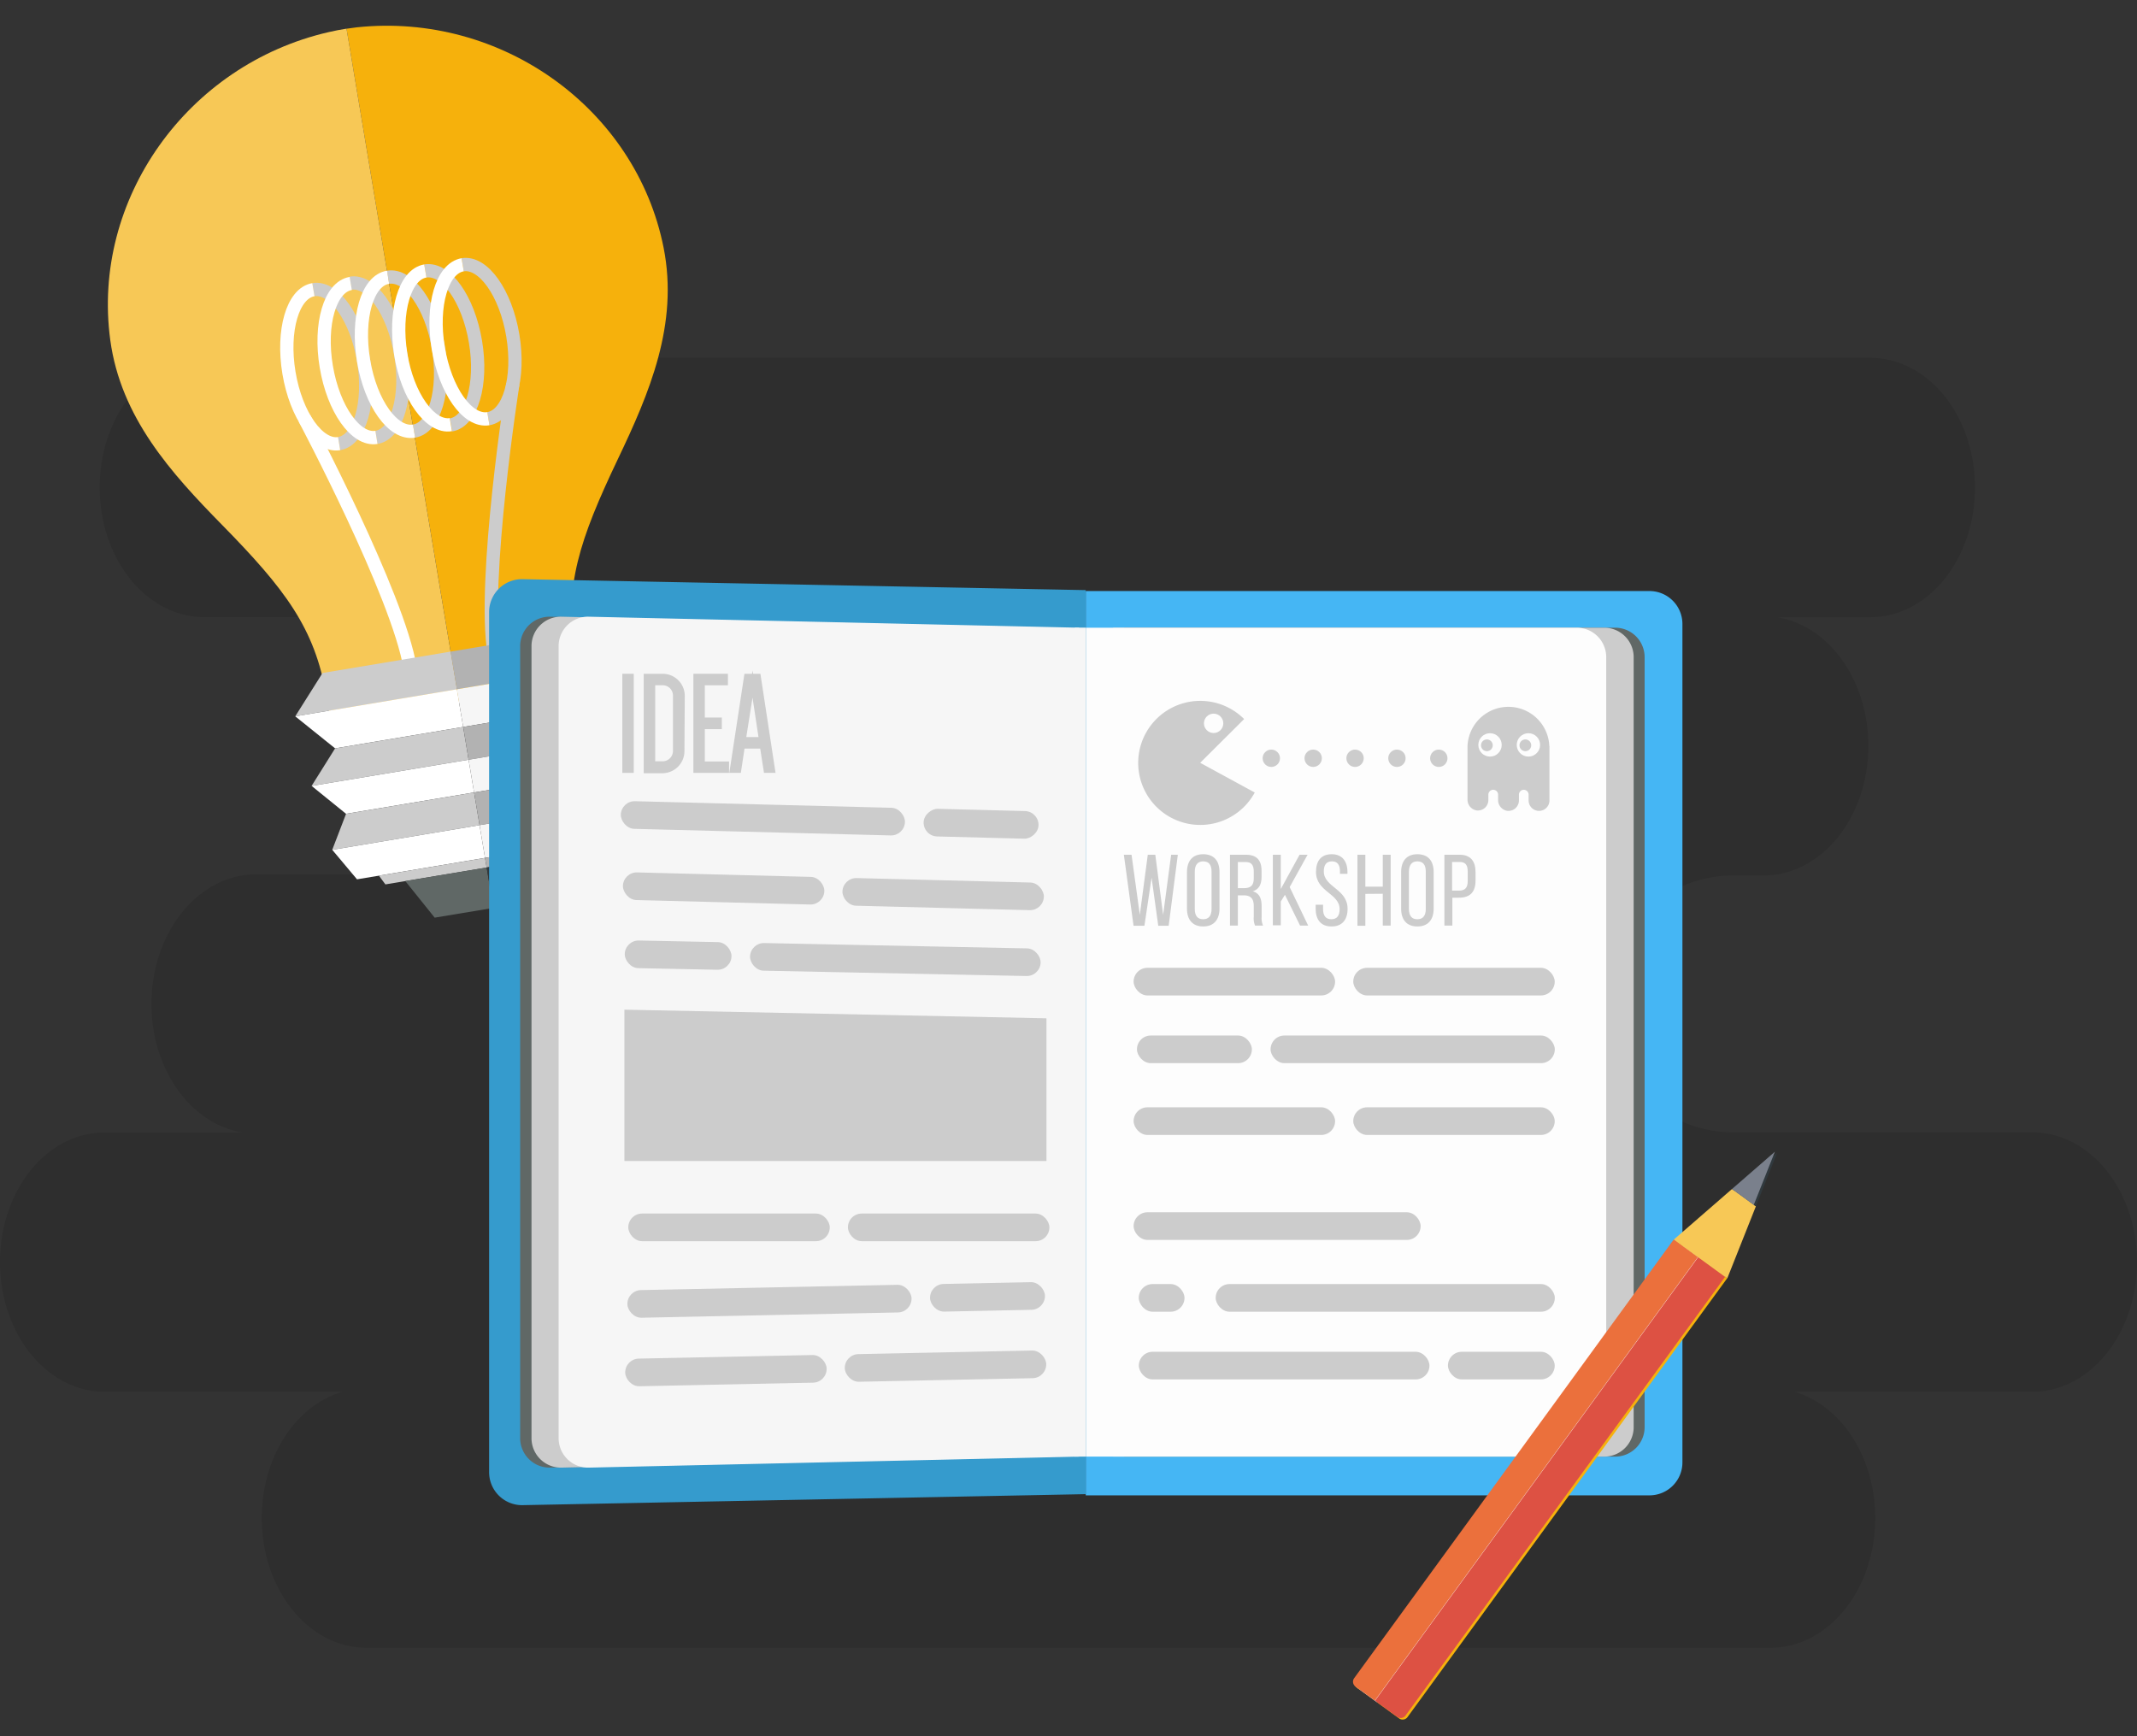 <svg id="Layer_1" data-name="Layer 1" xmlns="http://www.w3.org/2000/svg" viewBox="0 15 320 260"><rect x="0" y="15" width="320" height="260" fill="#333333" stroke="none"/><title>Illustrations</title><path d="M304.32,184.57H259.16v0a19.24,19.24,0,0,1,0-38.47v0h4.93c8.66,0,15.68-8.69,15.68-19.42h0c0-9.87-5.95-18-13.66-19.25h13.95c8.66,0,15.68-8.69,15.68-19.42h0c0-10.72-7-19.42-15.68-19.42H30.61C22,68.55,14.93,77.25,14.93,88h0c0,10.73,7,19.42,15.68,19.42H55.68c7.71,1.22,13.67,9.37,13.67,19.25s-6,18-13.67,19.26H38.36c-8.66,0-15.68,8.69-15.68,19.42h0c0,9.87,5.95,18,13.66,19.25H15.68C7,184.57,0,193.26,0,204H0c0,10.72,7,19.42,15.68,19.42H51.32c-7,2-12.12,9.7-12.12,18.91h0c0,10.72,7,19.42,15.67,19.42H265.13c8.65,0,15.67-8.7,15.67-19.42h0c0-9.21-5.17-16.92-12.12-18.91h35.64c8.66,0,15.68-8.7,15.68-19.42h0C320,193.26,313,184.57,304.32,184.57Z" style="opacity:0.1"/><path d="M68.75,120.22,51.89,19.3q.78-.12,1.56-.21c21.66-2.28,41.78,12.19,45.92,33,2.28,11.48-2.14,21.79-6.84,31.64-5.75,12.07-8.14,19.13-6.44,29.3l.7,4.21Z" style="fill:#f6b10c"/><path d="M68.75,120.23,51.89,19.29c-.89.14-1.78.31-2.68.52C28,24.69,13.67,44.91,16.51,65.91c1.57,11.6,9.1,19.91,16.75,27.7,9.36,9.54,13.91,15.44,15.61,25.62l.71,4.2Z" style="fill:#f7c856"/><path d="M62,79.56c3.08-.51,4.72-6.09,3.66-12.45S61.19,56,58.11,56.52" style="fill:none;stroke:#ccc;stroke-miterlimit:10;stroke-width:1.989px"/><path d="M56.37,80.5C59.45,80,61.09,74.4,60,68s-4.43-11.1-7.51-10.59" style="fill:none;stroke:#ccc;stroke-miterlimit:10;stroke-width:1.989px"/><path d="M50.78,81.43c3.09-.52,4.73-6.09,3.66-12.46S50,57.87,46.93,58.38" style="fill:none;stroke:#ccc;stroke-miterlimit:10;stroke-width:1.989px"/><path d="M73.13,77.7c3.09-.52,4.72-6.1,3.66-12.46s-4.42-11.1-7.51-10.59" style="fill:none;stroke:#ccc;stroke-miterlimit:10;stroke-width:1.989px"/><path d="M67.54,78.63c3.09-.52,4.73-6.09,3.66-12.46s-4.42-11.1-7.51-10.59" style="fill:none;stroke:#ccc;stroke-miterlimit:10;stroke-width:1.989px"/><path d="M76.8,72.48S72.16,102,74,112.9" style="fill:none;stroke:#ccc;stroke-miterlimit:10;stroke-width:1.989px"/><path d="M63.69,55.58C60.61,56.1,59,61.68,60,68s4.43,11.11,7.51,10.59" style="fill:none;stroke:#fff;stroke-miterlimit:10;stroke-width:1.989px"/><path d="M58.11,56.52C55,57,53.38,62.61,54.44,69S58.87,80.08,62,79.56" style="fill:none;stroke:#fff;stroke-miterlimit:10;stroke-width:1.989px"/><path d="M52.52,57.45c-3.09.52-4.73,6.09-3.66,12.46S53.28,81,56.37,80.5" style="fill:none;stroke:#fff;stroke-miterlimit:10;stroke-width:1.989px"/><path d="M46.93,58.38c-3.08.52-4.72,6.1-3.66,12.46s4.43,11.1,7.51,10.59" style="fill:none;stroke:#fff;stroke-miterlimit:10;stroke-width:1.989px"/><path d="M69.28,54.65c-3.08.52-4.72,6.09-3.66,12.46S70,78.21,73.13,77.7" style="fill:none;stroke:#fff;stroke-miterlimit:10;stroke-width:1.989px"/><path d="M45.61,77.69s14,26.4,15.8,37.31" style="fill:none;stroke:#fff;stroke-miterlimit:10;stroke-width:1.989px"/><polygon points="67.47 112.58 48.3 115.78 44.21 122.27 68.41 118.22 67.47 112.58" style="fill:#ccc"/><polygon points="68.41 118.22 44.21 122.27 50.18 127.07 69.36 123.86 68.41 118.22" style="fill:#fff"/><polygon points="69.36 123.86 50.18 127.07 46.66 132.69 70.17 128.77 69.36 123.86" style="fill:#ccc"/><polygon points="70.99 133.67 51.82 136.87 46.66 132.69 70.17 128.77 70.99 133.67" style="fill:#fff"/><polygon points="70.99 133.67 51.82 136.87 49.75 142.26 71.81 138.57 70.99 133.67" style="fill:#ccc"/><polygon points="72.63 143.47 53.46 146.68 49.75 142.26 71.81 138.57 72.63 143.47" style="fill:#fff"/><polygon points="56.74 146.13 57.71 147.44 72.87 144.91 72.63 143.47 56.74 146.13" style="fill:#ccc"/><polygon points="60.69 146.94 65.09 152.42 73.88 150.96 72.87 144.91 60.69 146.94" style="fill:#606866"/><polygon points="67.47 112.58 86.64 109.38 92.61 114.18 68.41 118.22 67.47 112.58" style="fill:#b2b2b2"/><polygon points="68.41 118.22 92.61 114.18 88.53 120.66 69.36 123.86 68.41 118.22" style="fill:#f6f6f6"/><polygon points="69.36 123.86 88.53 120.66 93.69 124.84 70.17 128.77 69.36 123.86" style="fill:#b2b2b2"/><polygon points="70.99 133.67 90.16 130.47 93.69 124.84 70.17 128.77 70.99 133.67" style="fill:#f6f6f6"/><polygon points="70.99 133.67 90.16 130.47 93.87 134.89 71.81 138.57 70.99 133.67" style="fill:#b2b2b2"/><polygon points="72.63 143.47 91.8 140.27 93.87 134.89 71.81 138.57 72.63 143.47" style="fill:#f6f6f6"/><polygon points="88.52 140.82 88.03 142.37 72.87 144.91 72.63 143.47 88.52 140.82" style="fill:#b2b2b2"/><polygon points="85.05 142.87 82.67 149.49 73.88 150.96 72.87 144.91 85.05 142.87" style="fill:#30393e"/><rect x="-22.31" y="11.59" width="166.6" height="166.6" transform="translate(-51.68 89.4) rotate(-54.48)" style="fill:none"/><path d="M162.58,103.51H247a4.93,4.93,0,0,1,4.93,4.93V234a4.93,4.93,0,0,1-4.93,4.93H162.58a0,0,0,0,1,0,0V103.51A0,0,0,0,1,162.58,103.51Z" style="fill:#45b6f4"/><path d="M168.33,109h73.53a4.41,4.41,0,0,1,4.41,4.41V228.72a4.41,4.41,0,0,1-4.41,4.41H168.33a0,0,0,0,1,0,0V109A0,0,0,0,1,168.33,109Z" style="fill:#606866"/><path d="M166.69,109h73.53a4.41,4.41,0,0,1,4.41,4.41V228.72a4.41,4.41,0,0,1-4.41,4.41H166.69a0,0,0,0,1,0,0V109A0,0,0,0,1,166.69,109Z" style="fill:#ccc"/><path d="M162.58,109h73.53a4.41,4.41,0,0,1,4.41,4.41V228.72a4.41,4.41,0,0,1-4.41,4.41H162.58a0,0,0,0,1,0,0V109A0,0,0,0,1,162.58,109Z" style="fill:#fdfdfd"/><path d="M78.17,101.73l84.41,1.64V238.75L78.17,240.4a4.94,4.94,0,0,1-4.93-4.94V106.66A4.93,4.93,0,0,1,78.17,101.73Z" style="fill:#359bcd"/><path d="M82.31,107.35,155.84,109V233.13l-73.53,1.65a4.42,4.42,0,0,1-4.42-4.42V111.76A4.41,4.41,0,0,1,82.31,107.35Z" style="fill:#606866"/><path d="M84,107.35,157.48,109V233.13L84,234.78a4.41,4.41,0,0,1-4.41-4.42V111.76A4.4,4.4,0,0,1,84,107.35Z" style="fill:#ccc"/><path d="M88.06,107.35,161.59,109V233.13l-73.53,1.65a4.41,4.41,0,0,1-4.41-4.42V111.76A4.4,4.4,0,0,1,88.06,107.35Z" style="fill:#f6f6f6"/><rect x="169.75" y="159.93" width="30.17" height="4.14" rx="2.07" ry="2.07" style="fill:#ccc"/><rect x="202.64" y="159.93" width="30.17" height="4.14" rx="2.07" ry="2.07" style="fill:#ccc"/><rect x="190.26" y="170.07" width="42.56" height="4.14" rx="2.07" ry="2.07" style="fill:#ccc"/><rect x="170.25" y="170.07" width="17.21" height="4.14" rx="2.07" ry="2.07" style="fill:#ccc"/><rect x="160.93" y="108.99" width="1.64" height="124.14" style="fill:#f6f6f6"/><rect x="169.75" y="180.82" width="30.17" height="4.14" rx="2.07" ry="2.07" style="fill:#ccc"/><rect x="202.64" y="180.82" width="30.17" height="4.14" rx="2.07" ry="2.07" style="fill:#ccc"/><rect x="170.52" y="207.29" width="6.85" height="4.14" rx="2.07" ry="2.07" style="fill:#ccc"/><rect x="182.04" y="207.29" width="50.78" height="4.14" rx="2.07" ry="2.07" style="fill:#ccc"/><rect x="216.82" y="217.43" width="15.99" height="4.14" rx="2.07" ry="2.07" transform="translate(449.63 439) rotate(180)" style="fill:#ccc"/><rect x="170.52" y="217.43" width="43.52" height="4.14" rx="2.07" ry="2.07" transform="translate(384.57 439) rotate(-180)" style="fill:#ccc"/><rect x="169.75" y="196.54" width="42.98" height="4.14" rx="2.07" ry="2.07" style="fill:#ccc"/><rect x="126.48" y="217.51" width="30.17" height="4.14" rx="2.07" ry="2.07" transform="translate(287.64 436.2) rotate(178.82)" style="fill:#ccc"/><rect x="93.6" y="218.19" width="30.17" height="4.14" rx="2.07" ry="2.07" transform="translate(221.9 438.23) rotate(178.82)" style="fill:#ccc"/><rect x="93.93" y="207.81" width="42.56" height="4.14" rx="2.07" ry="2.07" transform="translate(234.73 417.33) rotate(178.82)" style="fill:#ccc"/><rect x="139.28" y="207.13" width="17.21" height="4.14" rx="2.07" ry="2.07" transform="translate(-4.29 3.1) rotate(-1.18)" style="fill:#ccc"/><rect x="126.96" y="196.73" width="30.17" height="4.14" rx="2.07" ry="2.07" transform="translate(284.1 397.6) rotate(-180)" style="fill:#ccc"/><rect x="94.08" y="196.73" width="30.17" height="4.14" rx="2.07" ry="2.07" transform="translate(218.33 397.6) rotate(-180)" style="fill:#ccc"/><rect x="93.54" y="155.97" width="15.99" height="4.14" rx="2.07" ry="2.07" transform="translate(3.23 -2.03) rotate(1.16)" style="fill:#ccc"/><rect x="112.3" y="156.63" width="43.52" height="4.14" rx="2.07" ry="2.07" transform="translate(3.25 -2.69) rotate(1.16)" style="fill:#ccc"/><rect x="126.16" y="146.81" width="30.17" height="4.14" rx="2.07" ry="2.07" transform="translate(278.61 301.35) rotate(-178.53)" style="fill:#ccc"/><rect x="93.28" y="145.96" width="30.17" height="4.14" rx="2.07" ry="2.07" transform="translate(212.89 298.81) rotate(-178.53)" style="fill:#ccc"/><rect x="92.98" y="135.46" width="42.56" height="4.14" rx="2.07" ry="2.07" transform="translate(224.93 277.96) rotate(-178.53)" style="fill:#ccc"/><rect x="144.85" y="129.77" width="4.14" height="17.21" rx="2.07" ry="2.07" transform="translate(4.81 281.68) rotate(-88.53)" style="fill:#ccc"/><path d="M179.72,129.23l8.17,4.45a9.29,9.29,0,1,1-1.59-11Z" style="fill:#ccc"/><circle cx="181.73" cy="123.32" r="1.45" style="fill:#fdfdfd"/><circle cx="190.37" cy="128.55" r="1.3" style="fill:#ccc"/><circle cx="196.64" cy="128.55" r="1.3" style="fill:#ccc"/><circle cx="202.91" cy="128.55" r="1.3" style="fill:#ccc"/><path d="M232,126.73a6.13,6.13,0,0,0-12.25,0h0v8a1.62,1.62,0,0,0,1.3,1.62,1.56,1.56,0,0,0,1.82-1.54V134a.73.73,0,0,1,.73-.73h0a.73.73,0,0,1,.73.73v.79a1.63,1.63,0,0,0,1.29,1.62,1.57,1.57,0,0,0,1.83-1.54V134a.73.73,0,0,1,.72-.73h0a.73.73,0,0,1,.73.73v.87a1.56,1.56,0,0,0,1.56,1.56h0a1.56,1.56,0,0,0,1.56-1.56v-8.12Z" style="fill:#ccc"/><circle cx="223.12" cy="126.55" r="1.75" style="fill:#fdfdfd"/><circle cx="228.87" cy="126.55" r="1.75" style="fill:#fdfdfd"/><circle cx="228.41" cy="126.61" r="0.88" style="fill:#ccc"/><circle cx="222.65" cy="126.61" r="0.88" style="fill:#ccc"/><circle cx="209.18" cy="128.55" r="1.3" style="fill:#ccc"/><circle cx="215.45" cy="128.55" r="1.3" style="fill:#ccc"/><path d="M226.33,194.27h4.48a0,0,0,0,1,0,0v82.21a0,0,0,0,1,0,0h-3.58a.9.9,0,0,1-.9-.9V194.27A0,0,0,0,1,226.33,194.27Z" transform="translate(182.41 -89.46) rotate(36.07)" style="fill:#fff"/><path d="M229.9,197.07h5a0,0,0,0,1,0,0v81.31a.9.9,0,0,1-.9.9H229.9a0,0,0,0,1,0,0V197.07A0,0,0,0,1,229.9,197.07Z" transform="translate(184.8 -91.18) rotate(36.07)" style="fill:#f6b10c"/><polygon points="259.66 193.27 250.96 200.83 258.65 206.43 262.93 195.65 259.66 193.27" style="fill:#f7c856"/><polygon points="266.09 187.68 259.66 193.27 262.93 195.65 266.09 187.68" style="fill:#30393e"/><path d="M226.63,193.35H228a0,0,0,0,1,0,0v82.21a0,0,0,0,1,0,0h-.71a.65.65,0,0,1-.65-.65V193.35a0,0,0,0,1,0,0Z" transform="translate(181.63 -88.89) rotate(36.07)" style="fill:#f6b10c"/><path d="M93.5,130.43V116.21h1.09v14.22Z" style="fill:#ccc;stroke:#ccc;stroke-miterlimit:10;stroke-width:0.62px"/><path d="M102.18,127.48a3,3,0,0,1-3,3H96.7V116.21h2.53a3,3,0,0,1,3,3Zm-1.1-8.32a1.84,1.84,0,0,0-1.85-1.85H97.8v12h1.43a1.85,1.85,0,0,0,1.85-1.86Z" style="fill:#ccc;stroke:#ccc;stroke-miterlimit:10;stroke-width:0.62px"/><path d="M105.23,117.31v5.45h2.55v1.12h-2.55v5.46h3.63v1.09h-4.72V116.21h4.55v1.1Z" style="fill:#ccc;stroke:#ccc;stroke-miterlimit:10;stroke-width:0.62px"/><path d="M115.77,130.43h-1.1l-.57-3.64h-2.88l-.55,3.64h-1.1l2.17-14.22h1.86Zm-4.38-4.74h2.55l-1.25-8.26h0Z" style="fill:#ccc;stroke:#ccc;stroke-miterlimit:10;stroke-width:0.62px"/><polygon points="93.5 166.2 93.5 188.86 156.7 188.86 156.7 167.49 93.5 166.2" style="fill:#ccc"/><path d="M171.37,153.63h-1.63L168.29,143h1.15l1.24,9,1.19-9H173l1.17,9,1.2-9h1L175,153.63h-1.56l-1-7.2Z" style="fill:#ccc"/><path d="M177.74,145.59c0-1.63.81-2.67,2.43-2.67s2.44,1,2.44,2.67v5.48c0,1.61-.81,2.67-2.44,2.67s-2.43-1.06-2.43-2.67Zm1.17,5.54c0,1,.41,1.53,1.26,1.53s1.25-.56,1.25-1.53v-5.61c0-1-.39-1.53-1.25-1.53s-1.26.58-1.26,1.53Z" style="fill:#ccc"/><path d="M186.55,143c1.66,0,2.36.85,2.36,2.43v.86c0,1.17-.41,1.9-1.32,2.18,1,.29,1.33,1.08,1.33,2.22v1.65a2.6,2.6,0,0,0,.22,1.27h-1.2a2.7,2.7,0,0,1-.2-1.29v-1.66c0-1.2-.56-1.58-1.54-1.58h-.84v4.53h-1.18V143Zm-.31,5c.94,0,1.5-.31,1.5-1.46v-1c0-1-.35-1.45-1.23-1.45h-1.15V148Z" style="fill:#ccc"/><path d="M192.41,149l-.62,1v3.56H190.6V143h1.19v5.13L194.6,143h1.2l-2.68,4.84,2.77,5.77h-1.21Z" style="fill:#ccc"/><path d="M201.77,145.57v.29h-1.12v-.35c0-1-.36-1.52-1.21-1.52s-1.21.56-1.21,1.5c0,2.38,3.56,2.61,3.56,5.6,0,1.6-.78,2.65-2.4,2.65s-2.38-1.05-2.38-2.65v-.61h1.11v.67c0,.95.39,1.51,1.24,1.51s1.24-.56,1.24-1.51c0-2.37-3.54-2.59-3.54-5.58,0-1.64.76-2.65,2.35-2.65S201.77,144,201.77,145.57Z" style="fill:#ccc"/><path d="M204.45,148.86v4.77h-1.18V143h1.18v4.78h2.61V143h1.18v10.61h-1.18v-4.77Z" style="fill:#ccc"/><path d="M209.81,145.59c0-1.63.81-2.67,2.43-2.67s2.44,1,2.44,2.67v5.48c0,1.61-.8,2.67-2.44,2.67s-2.43-1.06-2.43-2.67Zm1.17,5.54c0,1,.41,1.53,1.26,1.53s1.26-.56,1.26-1.53v-5.61c0-1-.4-1.53-1.26-1.53s-1.26.58-1.26,1.53Z" style="fill:#ccc"/><path d="M218.57,143c1.67,0,2.38,1,2.38,2.6v1.27c0,1.68-.79,2.56-2.47,2.56h-1v4.18h-1.19V143Zm-.09,5.37c.88,0,1.3-.41,1.3-1.43v-1.41c0-1-.34-1.45-1.21-1.45h-1.13v4.29Z" style="fill:#ccc"/><path d="M226,194.06h4.48a0,0,0,0,1,0,0v82.19a0,0,0,0,1,0,0h-3.58a.9.9,0,0,1-.9-.9V194.06a0,0,0,0,1,0,0Z" transform="translate(182.22 -89.32) rotate(36.07)" style="fill:#eb703c"/><path d="M229.6,196.86h5a0,0,0,0,1,0,0v81.29a.9.9,0,0,1-.9.9H229.6a0,0,0,0,1,0,0V196.86A0,0,0,0,1,229.6,196.86Z" transform="translate(184.61 -91.05) rotate(36.07)" style="fill:#dd5143"/><polygon points="259.35 193.06 250.65 200.62 258.34 206.22 262.61 195.44 259.35 193.06" style="fill:#f7c856"/><polygon points="265.78 187.47 259.35 193.06 262.61 195.44 265.78 187.47" style="fill:#7a808c"/></svg>